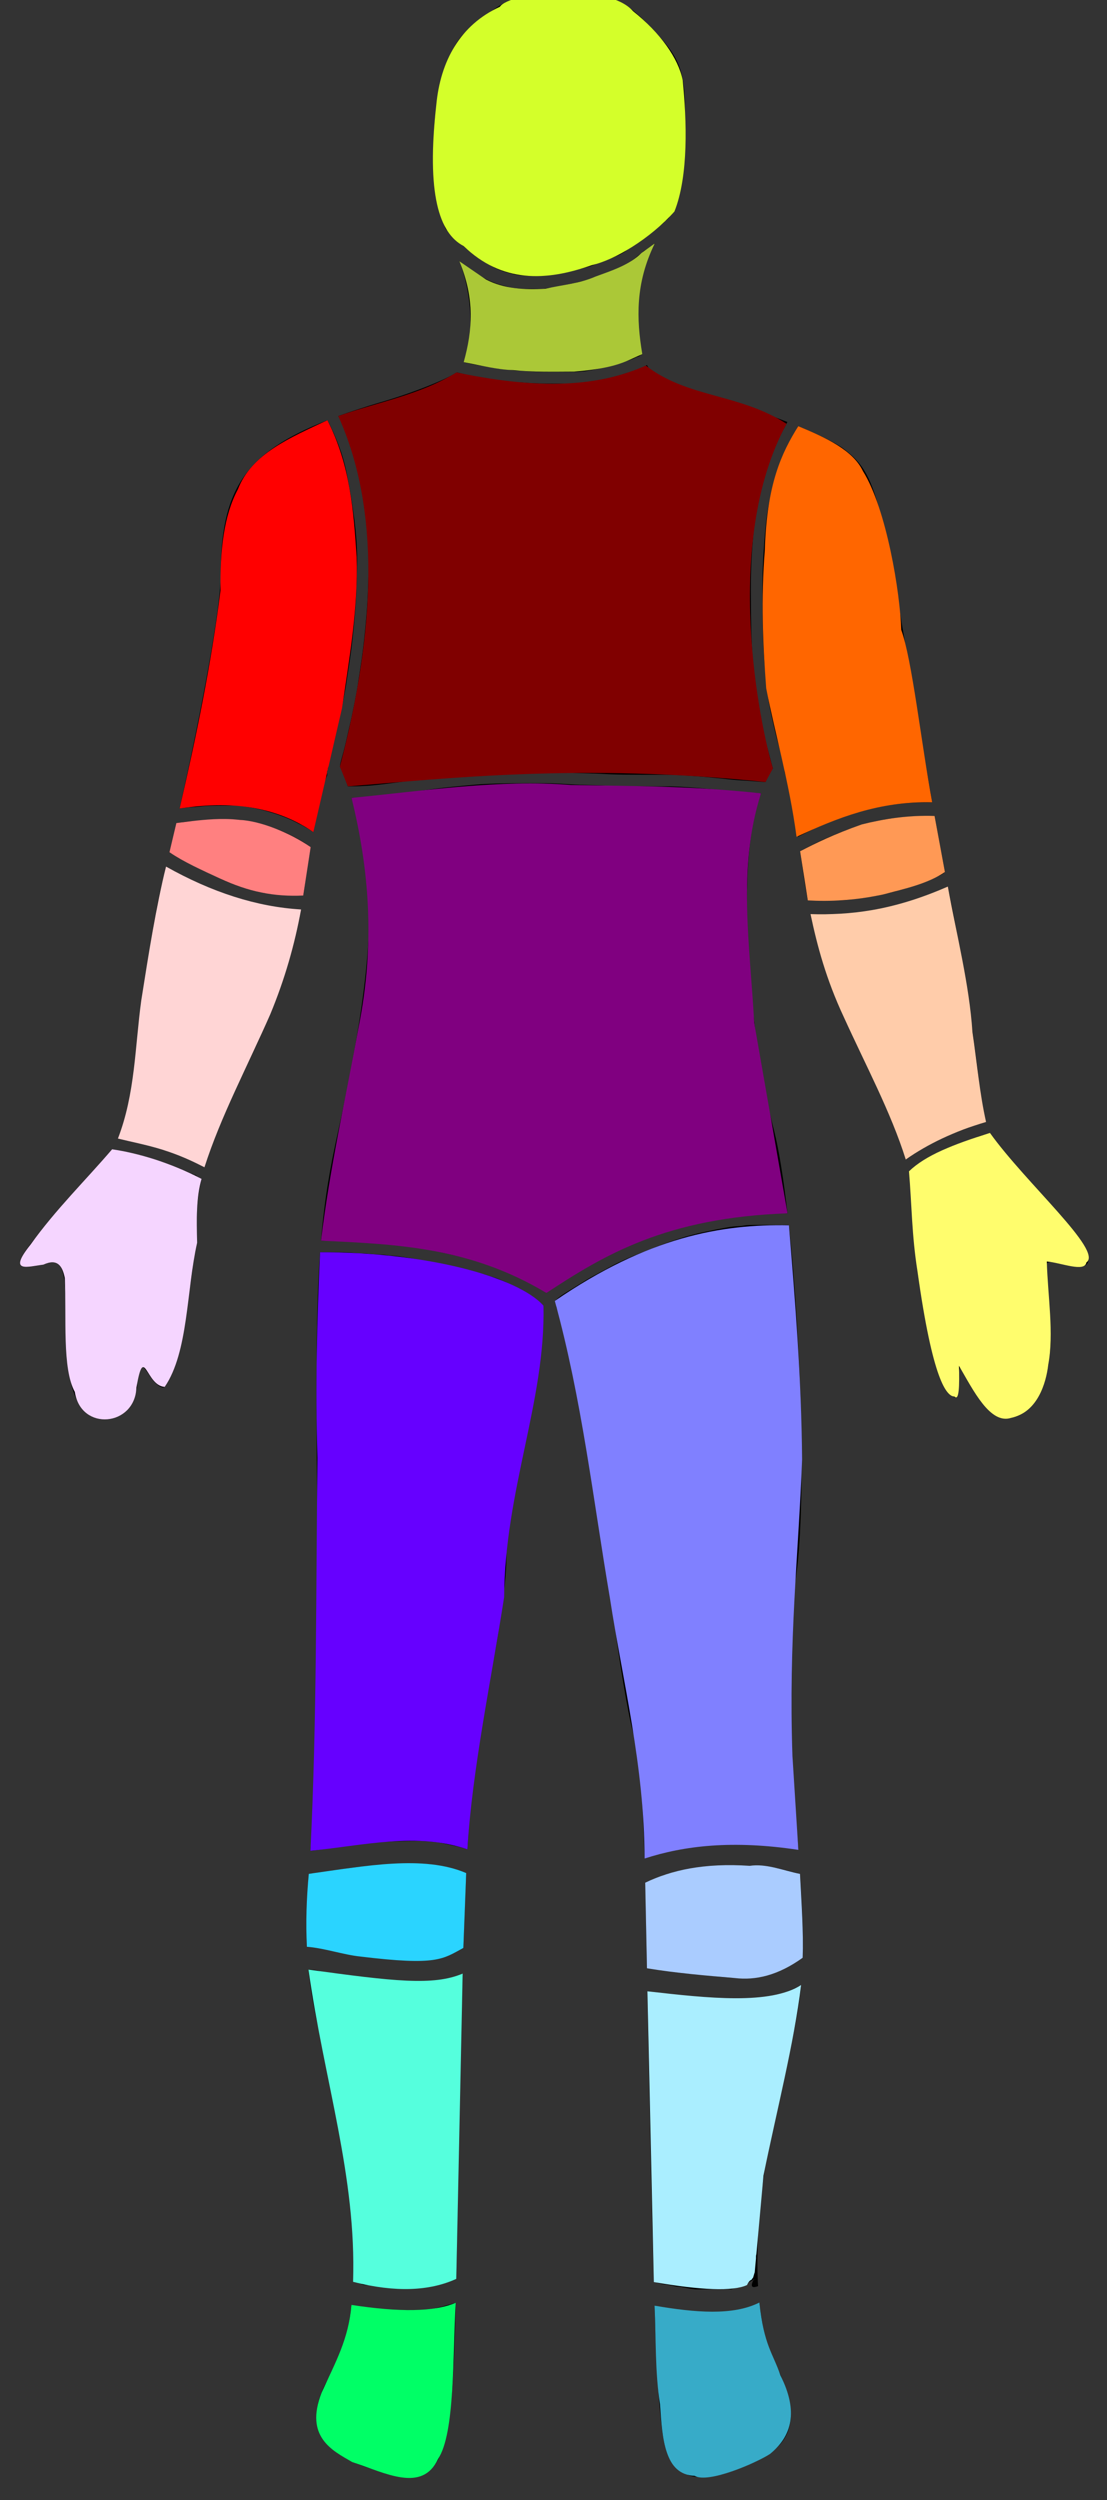 <?xml version="1.0" encoding="UTF-8" standalone="no"?>
<svg
   xmlns:dc="http://purl.org/dc/elements/1.1/"
   xmlns:cc="http://creativecommons.org/ns#"
   xmlns:rdf="http://www.w3.org/1999/02/22-rdf-syntax-ns#"
   xmlns:svg="http://www.w3.org/2000/svg"
   xmlns="http://www.w3.org/2000/svg"
   xmlns:sodipodi="http://sodipodi.sourceforge.net/DTD/sodipodi-0.dtd"
   xmlns:inkscape="http://www.inkscape.org/namespaces/inkscape"
   version="1.0"
   width="93pt"
   height="210pt"
   viewBox="0 0 93 210"
   preserveAspectRatio="xMidYMid meet"
   id="svg6"
   sodipodi:docname="manndef.svg"
   inkscape:version="0.92.2 5c3e80d, 2017-08-06">
  <rect x="0" y="0" width="93" height="210" fill="#333333" stroke="none"/>
  <defs
     id="defs10" />
  <sodipodi:namedview
     pagecolor="#ffffff"
     bordercolor="#666666"
     borderopacity="1"
     objecttolerance="10"
     gridtolerance="10"
     guidetolerance="10"
     inkscape:pageopacity="0"
     inkscape:pageshadow="2"
     inkscape:window-width="1440"
     inkscape:window-height="803"
     id="namedview8"
     showgrid="false"
     inkscape:zoom="2.1071429"
     inkscape:cx="62"
     inkscape:cy="140"
     inkscape:window-x="89"
     inkscape:window-y="0"
     inkscape:window-maximized="0"
     inkscape:current-layer="g4" />
  <g
     transform="matrix(0.1,0,0,-0.1,4.878,208.852)"
     id="g4"
     style="fill:#000000;stroke:none">
    <path
       style="stroke-width:1"
       d="m 45.429,1123.155 c -7.302,-11.862 -17.745,-23.417 -33.823,-40.591 -50,-53 -54.99,-64.001 -24.99,-56.001 18,5 19.995,0 19.995,-52.998 0,-61 14.004,-85.004 44.004,-74.004 9,3 15.996,15.993 15.996,27.993 0,17 2.005,18.006 10.005,6.006 5,-8 10.993,-12.005 12.993,-10.005 10,12 26.997,102.998 26.997,142.998 0,9.848 1.373,20.326 3.955,31.729 -0.647,0.307 -2.843,1.408 -1.875,1.069 -0.486,0.266 -0.98,0.523 -1.465,0.791 0,0 0,0.015 0,0.015 0,0 -0.015,0 -0.015,0 -0.663,0.284 -3.479,3.318 -1.816,1.055 1.601,-0.979 -0.907,0.4 -1.201,0.615 -0.317,0.162 -0.923,0.446 -0.996,0.542 -0.348,0.094 -0.972,0.243 -1.333,0.41 -1.214,0.563 -1.086,0.526 -1.187,0.586 -2.045,0.667 -0.828,0.481 -2.432,1.084 -1.4,0.634 -1.674,0.735 -2.9,1.187 -1.067,0.461 -2.164,0.898 -3.208,1.406 -0.109,0.053 0.235,-0.068 0.352,-0.103 -1.13,0.389 -2.233,0.851 -3.311,1.362 -1.152,0.461 -2.353,0.9 -3.691,1.391 -1.203,0.589 -2.477,1 -3.735,1.45 -1.476,0.568 -2.973,1.075 -4.468,1.582 -1.793,0.505 -3.578,1.079 -5.347,1.655 -1.713,0.464 -3.385,1.04 -5.068,1.597 -1.686,0.502 -3.364,1.01 -5.054,1.494 -1.816,0.445 -3.635,0.911 -5.464,1.304 -1.516,0.463 -3.091,0.683 -4.629,1.055 -1.464,0.289 -2.938,0.532 -4.395,0.864 -1.314,0.349 -2.703,0.443 -4.014,0.835 -1.277,0.32 -2.569,0.562 -3.838,0.879 -1.344,0.286 -2.693,0.505 -4.043,0.747 z"
       id="path942"
       inkscape:connector-curvature="0" />
    <path
       style="stroke-width:1"
       d="m 782.875,1136.909 c -1.637,-0.457 -3.227,-1.116 -4.878,-1.538 -1.752,-0.514 -3.513,-0.99 -5.244,-1.567 -2.068,-0.886 -4.187,-1.608 -6.284,-2.417 -2.069,-0.727 -4.112,-1.508 -6.182,-2.227 -2.323,-0.903 -4.7,-1.686 -7.017,-2.607 -2.103,-0.737 -4.153,-1.571 -6.226,-2.388 -1.75,-0.501 -3.225,-1.858 -4.878,-2.593 -1.895,-1.035 -3.795,-2.042 -5.625,-3.193 -1.861,-0.958 -3.604,-2.141 -5.464,-3.105 -1.615,-1.004 -3.246,-1.947 -4.79,-3.062 -1.573,-1.119 -3.25,-2.055 -4.819,-3.179 -1.544,-0.76 -2.691,-2.249 -4.336,-2.856 -0.771,-0.494 -1.514,-1.027 -2.27,-1.538 2.742,-11.153 4.079,-20.846 3.75,-29.077 -1,-20 3.005,-62.007 10.005,-92.007 12,-58 27.993,-87.99 27.993,-54.99 0,17 1.993,15.99 12.993,-5.01 30,-59 75.007,-8.991 62.007,69.009 -6,37 -4.996,38.999 14.004,33.999 33,-9 25.002,12.996 -22.998,60.996 -21.685,21.143 -33.05,33.783 -39.741,49.351 z"
       id="path940"
       inkscape:connector-curvature="0" />
    <path
       style="fill:#000000;fill-opacity:1;stroke-width:1"
       d="m 589.193,154.468 c -1.214,-0.772 -2.417,-1.536 -3.765,-2.109 -2.588,-1.19 -5.225,-2.189 -7.954,-3.047 -0.89,-0.159 -4.279,-1.617 -4.658,-1.523 -2.805,-0.975 -5.636,-1.622 -8.628,-1.406 -1.595,-7e-5 -3.195,1.5e-4 -4.79,0 -1.8,-2.2e-4 -3.59,4.5e-4 -5.391,0 -1.916,-9.7e-4 -3.841,0.005 -5.757,0 -2.214,-0.007 -4.422,-0.022 -6.636,-0.045 -2.109,-0.022 -4.219,-0.068 -6.328,-0.045 -2.614,0.092 -4.685,0.523 -7.134,0.835 -1.784,0.284 -4.619,0.724 -5.815,1.201 -2.98,0.191 -5.96,0.477 -8.877,1.143 -2.594,0.667 -5.182,1.139 -7.954,1.333 -1.487,0.269 -2.949,0.658 -4.409,1.025 3.504,-105.979 7.532,-124.692 16.509,-134.268 13,-12 21.005,-13.007 55.005,-2.007 45,15 54,39.997 30,86.997 -6.729,12.846 -11.18,30.596 -13.418,51.914 z"
       id="path938"
       inkscape:connector-curvature="0" />
    <path
       id="path936"
       style="fill:#000000;fill-opacity:1;stroke-width:1"
       d="m 624.218,421.157 c -1.535,-0.869 -3.077,-1.728 -4.702,-2.417 -4.223,-2.09 -8.632,-3.795 -13.008,-5.537 -4.635,-1.338 -9.088,-3.289 -13.857,-4.145 -5.48,-1.085 -10.987,-1.286 -16.567,-1.055 -4.764,0.052 -9.539,0.108 -14.297,0.366 -4.67,0.273 -9.33,0.713 -13.96,1.392 -4.619,0.652 -9.264,0.933 -13.901,1.435 -4.823,0.529 -9.67,0.551 -14.473,1.289 -4.047,0.852 -8.194,1.15 -12.275,1.787 -3.972,0.824 -8.03,1.139 -12.056,1.611 2.067,-110.938 3.7,-187.461 5.391,-244.277 2.785,-0.475 5.471,-1.45 8.262,-1.89 3.186,-0.164 6.223,-0.921 9.316,-1.626 1.8,-0.353 3.636,-0.502 5.464,-0.615 2.559,-0.36 5.05,-1.005 7.603,-1.406 1.596,-0.139 3.125,-0.571 4.717,-0.601 1.851,0 3.7,0.037 5.552,0.06 2.26,0.022 4.522,0.022 6.782,0.03 1.93,0.007 3.856,0.015 5.786,0.015 1.804,9e-4 3.601,0 5.405,0 1.595,1.5e-4 3.195,0 4.79,0 1.572,-0.141 3.3,0.172 1.641,0.075 3.243,0.846 3.727,1.339 6.885,2.256 1.545,0.584 3.089,1.098 4.6,1.831 0.22,-0.083 2.152,1.058 2.607,1.318 1.039,0.786 2.177,1.394 3.384,1.875 0.338,0.301 0.669,0.609 0.996,0.923 0.46,0.442 -0.119,-0.052 -0.923,-0.718 0.431,0.534 0.917,0.952 1.406,1.362 -0.251,-0.317 -0.404,-0.617 -0.703,-1.26 0.326,0.113 0.636,0.27 0.967,0.366 0.343,0.1 1.367,0.392 1.04,0.249 -0.657,-0.287 -1.354,-0.481 -2.036,-0.703 -2.93,-6.343 -0.187,-6.417 4.028,-4.936 -2.69,46.927 4.142,108.034 20.537,172.353 8.341,33.78 13.315,56.422 15.601,80.596 z"
       inkscape:connector-curvature="0" />
    <path
       id="path934"
       style="stroke-width:1"
       d="m 581.093,521.265 c -4.56,0 -9.122,-0.015 -13.682,-0.03 -4.794,-0.015 -9.592,-0.03 -14.385,-0.117 -3.884,-0.096 -7.778,-0.205 -11.646,-0.601 -3.987,-0.447 -7.907,-1.186 -11.836,-1.992 -3.299,-0.494 -6.528,-1.279 -9.771,-2.051 -2.624,-0.707 -5.261,-1.369 -7.896,-2.021 -2.486,-0.863 -5.016,-1.507 -7.31,-2.842 -1.828,-0.617 -3.594,-1.373 -5.303,-2.227 -1.965,-0.872 -3.992,-1.558 -6.006,-2.285 0.096,-4.627 0.283,-8.818 0.352,-13.535 0.453,-24.906 0.716,-36.07 1.128,-58.359 0.726,-0.089 1.457,-0.127 2.183,-0.234 4.67,-0.475 9.331,-1 13.945,-1.875 4.12,-0.488 8.243,-1.018 12.319,-1.802 4.272,-0.424 8.547,-0.561 12.817,-1.025 4.839,-0.498 9.684,-0.831 14.502,-1.509 4.106,-0.598 8.236,-1.013 12.378,-1.245 4.465,-0.238 8.948,-0.27 13.418,-0.323 4.041,0.151 8.261,-0.542 12.202,0.601 4.322,0.838 8.398,2.56 12.612,3.809 3.186,1.54 6.601,2.572 9.727,4.233 3.662,1.57 6.997,3.798 10.488,5.713 1.308,1.011 2.752,1.779 4.219,2.505 0.5,19.074 -0.293,40.846 -2.241,70.444 -3.376,0.867 -6.74,1.795 -10.122,2.637 -3.671,0.973 -7.368,1.863 -11.104,2.549 -3.174,0.599 -6.32,1.341 -9.551,1.582 -3.816,-3.7e-4 -7.625,0.002 -11.44,0 z"
       inkscape:connector-curvature="0" />
    <path
       style="stroke-width:1"
       d="m 590.409,1059.624 c -2.131,0 -4.256,0 -6.387,-0.015 -1.971,-0.023 -3.939,-0.053 -5.903,-0.234 -2.198,-0.268 -4.376,-0.813 -6.606,-0.806 -2.204,-0.116 -4.407,-0.274 -6.592,-0.601 -2.707,-0.44 -5.423,-0.867 -8.101,-1.465 -3.171,-0.568 -6.327,-1.139 -9.463,-1.875 -3.648,-0.754 -7.302,-1.483 -10.913,-2.402 -4.067,-1.083 -8.173,-2.032 -12.158,-3.398 -4.008,-1.268 -8.032,-2.502 -11.982,-3.94 -3.786,-1.365 -7.576,-2.732 -11.294,-4.277 -3.841,-1.537 -7.687,-3.042 -11.543,-4.541 -3.918,-1.54 -7.808,-3.133 -11.66,-4.834 -3.734,-1.649 -7.44,-3.354 -11.06,-5.244 -3.258,-1.749 -6.47,-3.602 -9.771,-5.274 -3.18,-1.744 -6.361,-3.474 -9.551,-5.2 -2.971,-1.683 -5.867,-3.491 -8.76,-5.303 -2.933,-1.845 -5.867,-3.696 -8.848,-5.464 -2.794,-1.665 -5.547,-3.405 -8.188,-5.303 -1.5,-1.154 -2.922,-2.402 -4.307,-3.691 1.259,-1.909 1.638,-3.715 1.23,-5.112 12.498,-32.805 32.558,-136.36 49.058,-267.085 6,-46 13.992,-88.995 16.992,-94.995 3.316,-4.145 6.536,-47.384 8.145,-101.162 1.848,0.839 3.691,1.694 5.61,2.358 -0.124,-0.015 -0.491,-0.104 -0.381,-0.045 2.368,1.3 5.062,1.972 7.603,2.856 3.042,0.892 6.138,1.589 9.199,2.417 3.934,0.957 7.861,1.869 11.865,2.49 4.162,0.899 8.353,1.609 12.583,2.095 4.428,0.468 8.881,0.608 13.33,0.718 4.928,0.095 9.851,0.117 14.78,0.132 4.579,0.015 9.162,0.015 13.74,0.015 3.819,0.002 7.636,0 11.455,0 4.432,-0.118 8.744,-1.096 13.081,-1.904 4.196,-0.783 8.355,-1.763 12.48,-2.856 1.278,-0.314 2.551,-0.654 3.823,-0.996 -0.714,9.795 -1.419,19.414 -2.314,30.879 -6,89 -7,158.996 0,195.996 9.037,56.48 5.031,198.558 -5.61,297.759 -0.261,0.095 -0.517,0.205 -0.776,0.307 h -1.45 -2.871 -3.911 -4.365 c -1.537,0 -3.078,10e-5 -4.614,0 -1.865,-3e-4 -3.731,-6e-4 -5.596,0 z"
       id="path932"
       inkscape:connector-curvature="0" />
    <path
       style="stroke-width:1"
       d="m 334.061,154.248 c -2.158,-0.43 -4.183,-1.418 -6.357,-1.787 -2.225,-0.437 -4.325,-1.481 -6.606,-1.714 -2.325,-0.502 -4.571,-1.413 -6.958,-1.641 -2.91,-0.543 -5.818,-1.2 -8.804,-0.981 -2.752,0 -5.495,-1.5e-4 -8.247,0 -1.499,1.5e-4 -2.998,-9e-4 -4.497,0 -1.536,0 -3.078,0.007 -4.614,0.015 -2.276,0.007 -4.55,0.022 -6.826,0.06 -2.438,0.045 -4.879,0.112 -7.31,0.323 -2.674,0.239 -5.339,0.579 -7.954,1.201 -0.368,0.091 -3.134,0.259 -4.775,0.175 -2.661,0.037 -5.338,0.068 -7.969,0.513 -2.79,0.665 -4.125,1.301 -6.68,2.036 -2.535,-24.631 -7.755,-44.228 -15.85,-55.884 -25,-39 -15,-66.006 30,-81.006 61.78,-19.96 70.184,-7.531 73.447,138.691 z"
       id="path930"
       onClick="newTick()"
       inkscape:connector-curvature="0" />
    <path
       style="fill:#000403;fill-opacity:1;stroke-width:1"
       d="m 210.37,434.092 c 2.465,-24.349 7.853,-49.389 17.241,-85.532 15.482,-62.525 22.385,-127.057 20.215,-176.733 1.298,-0.289 2.599,-0.567 3.882,-0.923 0.237,0.194 6.787,-2.451 5.098,-1.67 1.519,-0.124 3.033,-0.139 4.556,-0.161 2.866,0.068 5.693,-0.015 8.511,-0.586 1.841,-0.447 3.723,-0.701 5.61,-0.85 2.011,-0.172 4.032,-0.227 6.05,-0.264 2.175,-0.037 4.344,-0.052 6.519,-0.06 1.518,-0.005 3.038,0.001 4.556,0 1.494,-9.8e-4 2.988,0 4.482,0 2.752,-8e-5 5.51,7e-5 8.262,0 1.853,-0.209 3.424,0.286 5.229,0.63 2.295,0.27 3.531,0.817 5.962,1.435 2.28,0.329 4.31,1.113 6.548,1.699 2.343,0.584 4.694,1.408 7.134,1.978 1.453,0.364 2.887,0.817 4.321,1.26 0.015,0.833 0.043,1.4 0.059,2.241 1.886,111.561 3.505,191.625 5.303,254.209 -2.511,-1.172 -5.089,-2.192 -7.676,-3.164 -3.406,-1.53 -6.907,-3.01 -10.635,-3.501 -3.672,-0.544 -7.354,-0.536 -11.06,-0.469 -4.403,0.007 -8.81,0.015 -13.213,0.045 -4.827,0.037 -9.648,0.076 -14.473,0.234 -4.266,0.174 -8.539,0.385 -12.773,0.952 -3.619,0.457 -7.213,0.77 -10.869,0.718 -4.77,0.231 -9.497,0.74 -14.18,1.685 -4.378,0.765 -8.763,1.488 -13.081,2.549 -3.776,0.92 -7.454,2.141 -11.279,2.871 -3.154,0.922 -6.489,1.429 -9.771,1.406 z"
       id="path928"
       inkscape:connector-curvature="0" />
    <path
       style="fill:#000000;fill-opacity:1;stroke-width:1"
       d="m 302.933,522.949 c -6.076,-0.037 -12.149,-0.082 -18.223,-0.249 -6.458,-0.194 -12.916,-0.487 -19.351,-1.099 -6.162,-0.632 -12.334,-1.185 -18.486,-1.89 -6.321,-1.005 -12.606,-2.188 -18.955,-3.032 -5.735,-0.974 -11.475,-1.806 -17.285,-2.153 -1.678,-24.2 -2.329,-43.257 -1.597,-61.26 h 1.86 c 4.971,0.075 9.936,-0.818 14.736,-2.051 3.682,-0.681 7.223,-1.888 10.854,-2.769 3.912,-0.963 7.885,-1.607 11.851,-2.3 3.895,-0.836 7.804,-1.221 11.777,-1.406 4.145,0.03 8.255,-0.319 12.363,-0.835 3.696,-0.497 7.424,-0.686 11.147,-0.835 4.614,-0.145 9.227,-0.19 13.843,-0.22 4.365,-0.03 8.731,-0.037 13.096,-0.045 2.683,0.095 5.39,-0.238 8.042,0.249 1.986,0.269 3.807,1.103 5.625,1.978 0.466,0.201 0.916,0.424 1.392,0.601 1.448,0.539 2.71,1.085 4.146,1.611 1.739,0.639 2.577,0.722 1.421,0.572 2.172,0.779 3.892,1.838 5.933,2.769 1.484,0.68 0.894,0.208 1.494,0.718 0.653,0.283 1.248,0.661 1.875,0.981 0.745,23.553 1.53,44.643 2.388,62.9 -0.228,0.09 -0.441,0.211 -0.674,0.293 -3.896,1.374 -7.805,2.647 -11.851,3.53 -4.537,0.972 -9.048,2.019 -13.594,2.944 -4.559,0.706 -9.22,0.981 -13.828,0.996 z"
       id="path926"
       inkscape:connector-curvature="0" />
    <path
       style="stroke-width:1"
       d="m 220.14,1036.67 c -3.157,-44.836 -3.602,-103.286 -2.534,-202.105 0.97,-115.484 -0.901,-247.235 -5.581,-300.659 4.247,0.377 8.462,0.962 12.671,1.685 6.401,0.873 12.746,2 19.116,3.047 6.517,0.799 13.053,1.38 19.585,2.051 6.893,0.662 13.809,0.962 20.728,1.172 6.224,0.172 12.451,0.233 18.677,0.278 5.583,0.037 11.186,-0.429 16.714,-1.201 4.973,-0.955 9.903,-2.108 14.854,-3.164 3.227,-0.721 6.384,-1.662 9.521,-2.666 3.453,62.157 8.095,94.627 15.718,128.452 9,41 17.007,93.005 17.007,115.005 0,23 7,66.998 15,97.998 8,32 15,73.992 15,91.992 0,10.514 0.47,17.813 1.187,23.247 -0.922,0.858 -1.824,1.744 -2.856,2.461 -1.638,1.456 -3.472,2.667 -5.156,4.058 -1.439,1.087 -2.947,2.088 -4.395,3.164 -1.58,1.03 -3.166,2.054 -4.79,3.018 -1.903,1.204 -3.957,2.164 -6.021,3.062 -2.702,1.25 -5.395,2.471 -8.042,3.838 -2.757,1.207 -5.499,2.436 -8.32,3.486 -3.144,0.901 -6.223,1.973 -9.331,2.988 -3.207,0.884 -6.431,1.719 -9.653,2.549 -4.075,0.91 -8.11,1.938 -12.173,2.9 -4.309,0.822 -8.555,1.968 -12.847,2.871 -3.721,0.67 -7.351,1.692 -11.074,2.358 -3.391,0.733 -6.819,1.301 -10.239,1.875 -3.262,0.575 -6.509,1.234 -9.771,1.802 -3.003,0.346 -5.959,0.93 -8.965,1.26 -2.959,0.202 -5.9,0.406 -8.833,0.864 -2.307,0.317 -4.647,0.387 -6.973,0.455 -2.445,0.03 -4.861,0.397 -7.295,0.601 -2.356,0.266 -4.72,0.351 -7.09,0.381 -2.543,-0.023 -5.071,0.329 -7.603,0.527 -2.154,0.166 -4.315,0.233 -6.475,0.278 -2.193,0.045 -4.384,0.053 -6.577,0.06 -2.002,0.01 -4.004,0.015 -6.006,0.015 -1.455,9e-4 -2.91,0 -4.365,0 -0.939,10e-5 -1.874,0 -2.812,0 z"
       id="path924"
       inkscape:connector-curvature="0" />
    <path
       style="stroke-width:1"
       d="m 747.514,1343.833 c -0.651,-0.352 -1.299,-0.746 -2.109,-1.216 -1.384,-0.549 -2.738,-1.122 -4.116,-1.699 -1.746,-0.483 -3.313,-1.52 -5.039,-2.08 -1.736,-0.436 -3.245,-1.501 -4.98,-1.978 -1.977,-0.735 -3.977,-1.383 -5.903,-2.241 -1.981,-0.679 -3.94,-1.426 -5.962,-1.978 -2.412,-0.827 -4.838,-1.583 -7.28,-2.314 -2.344,-0.533 -4.606,-1.361 -6.929,-1.978 -2.113,-0.442 -4.174,-1.047 -6.299,-1.435 -2.397,-0.649 -4.836,-1.194 -7.266,-1.699 -2.668,-0.51 -5.317,-1.115 -8.027,-1.391 -2.834,-0.469 -5.664,-0.881 -8.496,-1.348 -2.437,-0.191 -4.873,-0.43 -7.28,-0.864 -2.562,-0.326 -5.139,-0.493 -7.705,-0.791 -2.611,-0.17 -5.221,-0.102 -7.837,-0.117 h -7.676 -9.272 -3.208 c 8.725,-41.42 22.481,-77.919 46.48,-125.142 16.171,-33.497 27.186,-59.813 33.545,-81.035 1.533,0.83 2.883,1.951 4.365,2.871 1.316,0.985 2.774,1.739 4.102,2.71 1.723,1.224 3.524,2.312 5.317,3.428 2.029,1.114 4.015,2.312 6.05,3.413 1.789,1.142 3.662,2.132 5.522,3.149 1.947,1.128 3.903,2.231 5.977,3.106 2.165,0.857 4.329,1.711 6.519,2.505 2.216,0.9 4.504,1.601 6.724,2.49 2.178,0.753 4.33,1.587 6.504,2.358 1.874,0.751 3.809,1.329 5.654,2.153 2.092,0.781 4.247,1.364 6.387,1.992 1.467,0.418 2.905,0.889 4.351,1.362 -3.381,11.237 -5.231,24.566 -7.017,43.491 -4,32 -12.991,93.004 -20.991,134.004 -1.25,5.692 -2.719,13.35 -4.102,20.273 z"
       id="path922"
       inkscape:connector-curvature="0" />
    <path
       style="stroke-width:1"
       d="m 736.351,1403.145 c -2.686,-0.013 -5.371,-0.018 -8.057,-0.059 -4.328,-0.072 -8.659,-0.17 -12.979,-0.454 -4.95,-0.353 -9.885,-0.867 -14.795,-1.597 -5.225,-0.628 -10.372,-1.652 -15.498,-2.842 -5.008,-1.181 -9.999,-2.453 -14.868,-4.131 -5.155,-1.813 -10.3,-3.645 -15.366,-5.698 -4.994,-2.084 -10.007,-4.109 -14.897,-6.431 -4.55,-2.198 -9.067,-4.48 -13.564,-6.782 -1.008,-0.495 -1.955,-1.1 -2.93,-1.655 0.744,-4.965 1.511,-9.804 2.212,-14.941 1.242,-9.16 2.69,-17.851 4.263,-26.367 h 5.464 9.272 7.676 c 2.321,0.09 4.658,-0.149 6.973,0.075 2.347,0.308 4.717,0.403 7.061,0.733 2.608,0.467 5.241,0.73 7.881,0.938 2.499,0.472 5.019,0.815 7.529,1.23 2.594,0.27 5.127,0.805 7.676,1.318 2,0.487 4.377,0.789 6.284,1.465 2.392,0.476 4.725,1.122 7.104,1.641 2.23,0.668 4.443,1.377 6.709,1.919 2.064,0.653 4.121,1.283 6.167,1.992 2.042,0.542 3.963,1.29 5.947,1.978 1.841,0.804 3.753,1.433 5.64,2.139 1.956,0.702 3.78,1.63 5.772,2.241 -0.052,0.01 -0.191,0.01 -0.146,0.029 1.379,0.686 1.112,0.403 2.534,0.952 0.11,0.042 -0.439,-0.117 -0.337,-0.058 0.771,0.445 1.659,0.713 2.49,1.011 1.154,0.48 2.365,1.004 3.574,1.494 -0.172,-0.066 -0.676,-0.316 -0.527,-0.205 0.646,0.483 1.49,0.733 2.212,1.055 0.222,0.099 -0.86,-0.433 -0.673,-0.278 0.227,0.189 0.477,0.342 0.718,0.513 0.333,0.181 0.663,0.376 0.996,0.557 0.06,0.068 -0.188,-0.162 0.088,0.117 0.147,0.107 0.3,0.202 0.44,0.322 0.154,0.154 0.315,0.3 0.469,0.454 0.052,0.087 0.131,0.139 0.191,0.22 -2.808,14.612 -5.726,30.439 -8.701,47.109 z"
       id="path920"
       inkscape:connector-curvature="0" />
    <path
       style="stroke-width:1"
       d="m 621.874,1730.552 -0.088,-0.19 c 0.178,0.525 -0.209,-0.264 -0.542,-0.938 -0.018,-0.04 -0.041,-0.077 -0.059,-0.117 -0.011,-0.024 -0.018,-0.05 -0.029,-0.073 -0.209,-0.452 -0.436,-0.896 -0.645,-1.348 -0.098,-0.137 -0.226,-0.408 -0.278,-0.41 0.219,0.378 0.355,0.547 -0.308,-0.571 -0.06,-0.101 0.078,0.211 0.117,0.322 -0.554,-1.318 -1.21,-2.583 -1.948,-3.809 -1.126,-2.099 -2.3,-4.176 -3.384,-6.299 -1.722,-2.954 -3.184,-6.065 -4.702,-9.126 -1.913,-4.139 -3.76,-8.307 -5.156,-12.656 -2.109,-6.293 -3.877,-12.701 -5.347,-19.175 -1.926,-8.659 -3.704,-17.361 -4.644,-26.191 -1.161,-10.89 -2.034,-21.815 -2.578,-32.754 -0.559,-11.112 -0.629,-22.215 -0.483,-33.34 0.05,-8.634 0.116,-17.282 0.352,-25.913 0.258,-8.539 0.636,-17.076 1.348,-25.591 0.634,-8.078 1.238,-16.155 2.227,-24.199 0.906,-6.812 2.014,-13.579 3.516,-20.288 1.398,-6.207 2.757,-12.435 4.321,-18.604 1.434,-5.207 2.748,-10.443 4.204,-15.645 0.914,-3.512 2.035,-7.001 2.505,-10.605 0.141,-1.081 0.136,-1.999 0.059,-2.827 3.168,-9.894 7.32,-30.319 11.235,-54.595 4.42,2.26 8.846,4.488 13.315,6.65 5.079,2.416 10.295,4.544 15.483,6.709 5.267,2.139 10.621,4.032 15.981,5.918 5.254,1.815 10.635,3.206 16.04,4.482 5.538,1.294 11.098,2.371 16.743,3.062 5.097,0.757 10.228,1.286 15.366,1.655 4.529,0.301 9.071,0.408 13.608,0.483 2.081,0.031 4.16,0.031 6.24,0.044 -4.863,27.537 -9.754,55.91 -13.74,78.94 -30,185 -33.992,198.009 -61.992,219.009 -7.498,4.999 -20.995,11.492 -36.738,17.988 z"
       id="path918"
       inkscape:connector-curvature="0" />
    <path
       style="stroke-width:1"
       d="m 90.707,1360.62 c -1.042,-4.317 -2.04,-8.82 -3.091,-13.066 -6,-23 -15.01,-80.994 -20.01,-128.994 -5.443,-45.721 -8.564,-68.002 -17.329,-86.426 0.405,-0.077 0.813,-0.134 1.216,-0.22 1.381,-0.392 2.782,-0.605 4.175,-0.952 1.206,-0.321 2.426,-0.525 3.647,-0.762 1.407,-0.315 2.818,-0.554 4.233,-0.82 1.831,-0.409 3.683,-0.77 5.493,-1.274 1.702,-0.339 3.368,-0.781 5.054,-1.187 1.848,-0.529 3.693,-1.081 5.537,-1.626 1.586,-0.449 3.103,-1.141 4.717,-1.494 1.832,-0.532 3.611,-1.235 5.464,-1.699 1.798,-0.575 3.591,-1.202 5.361,-1.86 1.482,-0.513 2.948,-1.085 4.38,-1.728 0.835,-0.175 2.427,-1.061 3.032,-1.113 1.025,-0.443 1.997,-0.9 3.047,-1.26 1.216,-0.57 2.062,-0.953 3.516,-1.553 1.029,-0.398 1.83,-0.769 2.798,-1.157 0.541,-0.101 3.917,-2.249 1.67,-0.82 0.989,-0.293 1.495,-0.696 2.461,-1.201 0.221,-0.116 -0.401,0.31 -0.63,0.41 1.261,-0.341 2.434,-0.929 3.574,-1.553 0.952,-0.566 1.756,-1.008 2.754,-1.743 -2.696,2.012 3.226,-1.959 0.747,-0.249 0.278,-0.175 0.251,-0.135 0.469,-0.263 6.276,22.495 17.382,49.091 34.614,83.555 24.818,50.523 39.391,91.62 46.567,133.037 -0.117,6e-4 -0.234,-8e-4 -0.352,0 -2.804,0.023 -5.62,0.067 -8.423,0.146 -4.144,0.127 -8.278,0.281 -12.407,0.674 -4.449,0.45 -8.898,1.018 -13.315,1.714 -4.298,0.934 -8.528,2.161 -12.803,3.193 -4.632,1.351 -9.26,2.681 -13.74,4.497 -4.099,1.532 -8.199,3.102 -12.07,5.156 -3.744,1.704 -7.398,3.578 -11.133,5.303 -3.849,1.583 -7.531,3.501 -11.191,5.479 -2.771,1.429 -5.662,2.644 -8.291,4.336 -2.634,1.366 -5.202,2.836 -7.778,4.307 -0.655,0.403 -1.307,0.812 -1.963,1.216 z"
       id="path914"
       inkscape:connector-curvature="0" />
    <path
       style="stroke-width:0.133"
       d="m 26.074,91.787 c -0.381,0 -0.762,0.001 -1.143,0.002 -0.39,0.002 -0.778,0.006 -1.168,0.016 -0.33,0.009 -0.66,0.02 -0.988,0.059 -0.343,0.037 -0.687,0.09 -1.033,0.086 -0.275,0.011 -0.55,0.028 -0.822,0.066 -0.339,0.05 -0.675,0.115 -1.018,0.141 -0.05,0.006 -0.099,0.016 -0.148,0.023 -0.253,1.105 -0.515,2.174 -0.773,3.266 0.229,0.152 0.461,0.298 0.695,0.441 0.309,0.174 0.614,0.355 0.932,0.514 0.353,0.224 0.737,0.388 1.107,0.578 0.45,0.238 0.897,0.484 1.369,0.674 0.52,0.233 1.023,0.495 1.541,0.73 0.483,0.258 0.995,0.457 1.508,0.648 0.561,0.228 1.144,0.394 1.725,0.562 0.534,0.123 1.057,0.286 1.594,0.396 0.534,0.078 1.07,0.149 1.607,0.203 0.514,0.048 1.031,0.068 1.547,0.084 0.362,0.011 0.724,0.015 1.086,0.018 h 0.273 c 0.026,-0.19 0.062,-0.378 0.086,-0.568 0.215,-1.635 0.476,-3.272 0.748,-4.855 -0.074,-0.051 -0.182,-0.119 -0.189,-0.137 -0.168,-0.125 -0.351,-0.234 -0.523,-0.352 C 33.905,94.276 33.731,94.16 33.545,94.062 33.364,93.966 33.218,93.866 33.031,93.777 32.777,93.662 32.534,93.527 32.285,93.4 31.988,93.265 31.694,93.125 31.391,93.004 31.06,92.878 30.728,92.753 30.393,92.639 c -0.366,-0.112 -0.731,-0.228 -1.1,-0.332 -0.356,-0.098 -0.719,-0.169 -1.078,-0.254 -0.376,-0.067 -0.751,-0.142 -1.129,-0.197 -0.334,-0.058 -0.673,-0.077 -1.012,-0.068 z"
       transform="matrix(7.5,0,0,-7.5,-48.779,2088.516)"
       id="path912"
       inkscape:connector-curvature="0" />
    <path
       style="stroke-width:0.133"
       d="M 36.67,47.066 C 27.307,50.722 24.719,54.968 24.719,64.527 c 0,3.527 -2.065,14.766 -4.598,26.023 0.189,-0.027 0.379,-0.05 0.568,-0.078 0.327,-0.047 0.658,-0.07 0.988,-0.084 0.312,0.005 0.621,-0.044 0.93,-0.078 0.369,-0.043 0.739,-0.056 1.109,-0.066 0.402,-0.01 0.805,-0.011 1.207,-0.014 0.383,-0.002 0.766,-0.004 1.148,-0.004 0.423,-0.013 0.844,0.023 1.262,0.088 0.386,0.057 0.768,0.134 1.152,0.201 0.407,0.091 0.816,0.176 1.219,0.285 0.384,0.108 0.763,0.231 1.145,0.348 0.368,0.124 0.733,0.26 1.096,0.398 0.335,0.132 0.659,0.285 0.986,0.434 0.251,0.12 0.486,0.262 0.74,0.375 0.211,0.093 0.402,0.223 0.605,0.33 0.205,0.105 0.394,0.236 0.594,0.35 0.077,0.049 0.152,0.102 0.229,0.152 0.484,-2.6 0.978,-4.814 1.352,-5.859 0.032,-0.082 0.057,-0.136 0.088,-0.211 -0.015,0.013 -0.029,0.023 -0.049,0.055 -0.005,0.007 -0.01,0.014 -0.014,0.021 -0.056,0.122 0.015,-0.038 0.033,-0.07 0.005,-0.006 0.009,-0.008 0.016,-0.018 0.002,-0.003 7.53e-4,-0.004 0.002,-0.006 0.009,-0.013 0.021,-0.023 0.031,-0.035 6e-4,-0.002 0.002,-0.004 0.002,-0.006 0.019,-0.056 0.046,-0.107 0.064,-0.162 0.055,-0.15 -0.009,0.061 0.021,-0.062 0.003,-0.011 0.007,-0.021 0.01,-0.031 5e-4,-0.002 0.002,-0.002 0.002,-0.004 4e-4,0.039 -0.002,-0.065 -0.004,-0.072 -0.002,-0.036 -0.004,-0.074 -0.01,-0.109 -0.012,-0.048 0.038,0.094 0.027,0.039 -0.029,-0.146 -0.063,-0.128 -0.051,-0.205 0.009,-0.054 0.027,-0.104 0.055,-0.15 0.004,-0.008 0.006,-0.015 0.01,-0.023 0.004,-0.011 0.004,-0.013 0.008,-0.02 0.005,-0.021 0.008,-0.041 0.016,-0.061 -0.007,0.105 0.003,-0.09 0.01,-0.098 0.008,-0.047 0.017,-0.095 0.029,-0.141 0.006,-0.023 0.02,-0.029 0.027,-0.049 0.021,-0.344 0.084,-0.683 0.166,-1.018 0.197,-0.715 0.394,-1.428 0.561,-2.15 0.196,-0.882 0.399,-1.763 0.605,-2.643 0.231,-1.077 0.447,-2.157 0.637,-3.242 0.201,-1.406 0.447,-2.803 0.619,-4.213 0.197,-1.606 0.352,-3.22 0.469,-4.834 0.111,-1.668 0.148,-3.339 0.178,-5.01 0.004,-1.504 -0.114,-3.006 -0.295,-4.498 -0.171,-1.179 -0.333,-2.36 -0.549,-3.531 -0.158,-0.871 -0.305,-1.743 -0.512,-2.604 -0.171,-0.656 -0.348,-1.315 -0.59,-1.949 -0.203,-0.584 -0.448,-1.15 -0.688,-1.719 -0.201,-0.405 -0.369,-0.827 -0.588,-1.223 -0.035,-0.072 -0.081,-0.138 -0.119,-0.211 z"
       transform="matrix(7.5,0,0,-7.5,-48.779,2088.516)"
       id="path910"
       inkscape:connector-curvature="0" />
    <path
       style="stroke-width:1"
       d="m 410.145,1430.64 c -7.068,0 -14.129,0 -21.196,-0.029 -6.372,-0.028 -12.746,-0.063 -19.116,-0.205 -6.249,-0.154 -12.49,-0.389 -18.721,-0.908 -6.993,-0.612 -13.993,-1.274 -20.977,-1.992 -7.741,-0.784 -15.453,-1.725 -23.145,-2.9 -7.642,-0.943 -15.241,-2.269 -22.881,-3.237 -7.243,-0.919 -14.47,-1.917 -21.753,-2.476 -5.264,-0.355 -10.541,-0.629 -15.82,-0.586 1.348,-4.237 2.444,-7.426 4.072,-12.744 18,-63 14,-133.001 -15,-266.001 -7.244,-31.959 -11.836,-58.962 -14.692,-93.179 0.678,10e-5 1.356,2e-4 2.036,0 1.457,-3e-4 2.923,-8e-4 4.38,0 2.013,0 4.022,-0.01 6.035,-0.015 2.251,-0.015 4.502,-0.015 6.753,-0.06 2.342,-0.053 4.68,-0.127 7.017,-0.307 2.315,-0.183 4.634,-0.491 6.958,-0.484 2.606,-0.03 5.202,-0.148 7.793,-0.424 2.252,-0.191 4.492,-0.526 6.753,-0.572 2.744,-0.078 5.497,-0.178 8.218,-0.572 2.779,-0.452 5.576,-0.574 8.379,-0.806 3.212,-0.358 6.387,-0.964 9.595,-1.348 3.237,-0.576 6.46,-1.206 9.697,-1.787 3.454,-0.586 6.902,-1.149 10.327,-1.89 3.816,-0.692 7.554,-1.714 11.367,-2.417 4.37,-0.924 8.694,-2.085 13.081,-2.93 4.122,-0.98 8.229,-2.016 12.363,-2.944 3.424,-0.882 6.836,-1.768 10.239,-2.725 3.229,-1.061 6.453,-2.14 9.712,-3.106 3.19,-1.189 6.284,-2.577 9.39,-3.97 2.455,-1.279 4.975,-2.397 7.485,-3.56 2.426,-1.068 4.842,-2.208 7.09,-3.618 1.925,-1.148 3.809,-2.355 5.669,-3.603 1.62,-1.252 3.367,-2.329 4.951,-3.633 0.407,-0.566 -0.003,-0.045 1.245,-0.923 0.976,-0.688 1.881,-1.476 2.798,-2.241 1.735,1.649 3.544,3.219 5.435,4.688 2.945,2.146 6.028,4.095 9.155,5.962 2.915,1.728 5.789,3.528 8.657,5.332 3.018,1.893 6.027,3.779 9.126,5.537 3.228,1.751 6.463,3.508 9.683,5.273 3.322,1.687 6.552,3.535 9.829,5.303 3.84,2.01 7.784,3.83 11.748,5.581 3.975,1.753 7.983,3.391 12.026,4.981 3.837,1.491 7.663,2.996 11.484,4.526 3.823,1.587 7.724,2.991 11.616,4.394 4.07,1.484 8.205,2.75 12.334,4.058 4.127,1.415 8.386,2.409 12.598,3.53 3.788,0.969 7.613,1.729 11.44,2.52 3.22,0.743 6.474,1.347 9.727,1.933 2.728,0.607 5.49,1.028 8.247,1.48 2.532,0.387 5.091,0.596 7.646,0.733 1.967,0.023 3.891,0.446 5.83,0.718 2.345,0.255 4.705,0.292 7.061,0.323 2.172,0.023 4.346,0.03 6.519,0.03 h 5.596 c 1.537,2e-4 3.077,0 4.614,0 h 4.365 3.911 2.871 1.055 c -3.251,28.136 -7.014,52.447 -11.206,69.214 -23,88 -30,216.996 -15,270.996 1.274,4.55 2.614,8.683 3.984,12.568 -1.587,0.09 -3.175,0.167 -4.761,0.293 -4.264,0.331 -8.527,0.714 -12.803,0.864 -5.183,0.352 -10.345,0.845 -15.498,1.509 -4.968,0.499 -9.952,0.875 -14.912,1.45 -4.761,0.386 -9.515,0.807 -14.282,1.113 -4.419,0.315 -8.861,0.449 -13.286,0.645 -4.64,3e-4 -9.276,5e-4 -13.916,0 -4.195,0 -8.388,0 -12.583,0.015 -4.093,0.011 -8.183,0.026 -12.275,0.073 -4.413,0.061 -8.833,0.147 -13.242,0.337 -5.128,0.234 -10.248,0.586 -15.381,0.659 -5.917,0.132 -11.832,0.314 -17.739,0.689 -6.583,0.406 -13.177,0.813 -19.775,0.864 z"
       id="path908"
       inkscape:connector-curvature="0" />
    <path
       style="stroke-width:1"
       d="m 494.696,1781.895 c -0.406,-0.213 -0.799,-0.416 -0.894,-0.454 -0.269,-0.22 -0.461,-0.468 -1.406,-0.893 0.276,0.185 1.059,0.806 0.776,0.63 -2.651,-1.651 -0.705,-0.923 -3.281,-1.655 -0.161,-0.013 0.081,0.096 0.513,0.366 0.043,0.038 0.166,0.133 0.117,0.102 -0.43,-0.273 -0.814,-0.616 -1.274,-0.835 -0.321,-0.152 -0.667,-0.227 -1.011,-0.322 0.211,0.142 0.845,0.562 0.63,0.425 -0.26,-0.166 -0.519,-0.31 -0.776,-0.469 l -0.015,-0.015 c -0.759,-0.468 -1.536,-0.896 -2.461,-1.055 0.498,0.246 -2.916,-1.188 -2.769,-1.04 -1.184,-0.202 -2.188,-0.962 -3.413,-1.025 -1.221,-0.243 -2.34,-0.89 -3.589,-1.04 -1.769,-0.735 -3.628,-1.139 -5.42,-1.816 -1.885,-0.49 -3.697,-1.224 -5.625,-1.567 -2.036,-0.294 -3.99,-0.897 -6.006,-1.289 -2.574,-0.59 -5.118,-1.337 -7.734,-1.728 -2.368,-0.435 -4.741,-0.83 -7.119,-1.216 -2.133,-0.142 -4.259,-0.378 -6.387,-0.586 -2.702,-0.16 -5.41,-0.05 -8.115,-0.074 -3.208,9e-4 -6.416,-0.01 -9.624,0 -3.352,0.011 -6.697,0.018 -10.049,0.044 -3.454,0.031 -6.905,0.071 -10.356,0.205 -3.142,0.137 -6.289,0.335 -9.419,0.645 -3.195,0.234 -6.415,0.176 -9.595,0.63 -2.929,0.454 -5.894,0.534 -8.818,1.011 -2.65,0.329 -5.318,0.65 -7.925,1.23 -2.309,0.429 -4.603,0.936 -6.943,1.157 -2.549,0.374 -5.095,0.831 -7.632,1.274 -2.466,0.437 -4.907,0.954 -7.339,1.553 -2.105,0.508 -4.213,1.034 -6.313,1.553 -0.227,0.044 -0.461,0.02 -0.689,0.058 -0.045,-0.038 -0.086,-0.094 -0.132,-0.132 -7,-5 -35.999,-17.005 -63.999,-25.005 -12.884,-3.853 -24.544,-7.659 -35.2,-11.528 0.074,-0.154 0.191,-0.285 0.264,-0.439 1.776,-3.275 3.223,-6.707 4.834,-10.063 1.837,-4.382 3.742,-8.732 5.303,-13.228 1.917,-5.15 3.426,-10.468 4.775,-15.791 1.58,-6.625 2.733,-13.324 3.94,-20.024 1.645,-8.984 2.905,-18.031 4.204,-27.07 1.402,-11.637 2.326,-23.353 2.285,-35.083 -0.223,-12.708 -0.503,-25.416 -1.348,-38.101 -0.886,-12.269 -2.058,-24.514 -3.56,-36.724 -1.322,-10.735 -3.172,-21.405 -4.717,-32.109 -1.455,-8.319 -3.118,-16.587 -4.893,-24.844 -1.547,-6.59 -3.057,-13.183 -4.526,-19.79 -1.264,-5.462 -2.751,-10.873 -4.248,-16.274 -0.402,-1.619 -0.742,-3.255 -0.938,-4.907 1.818,-2.997 4.034,-8.851 6.65,-16.582 h 1.744 c 5.516,-0.116 11.024,0.215 16.523,0.586 7.092,0.551 14.143,1.536 21.196,2.432 7.648,0.981 15.245,2.27 22.896,3.223 7.763,1.188 15.552,2.138 23.364,2.93 7.027,0.722 14.071,1.39 21.108,2.007 6.433,0.538 12.884,0.778 19.336,0.938 6.436,0.144 12.869,0.177 19.307,0.205 7.079,0.026 14.161,0.039 21.24,0.044 6.8,-0.049 13.592,-0.475 20.376,-0.893 5.78,-0.366 11.569,-0.545 17.358,-0.674 5.209,-0.073 10.397,-0.436 15.601,-0.674 4.306,-0.185 8.625,-0.263 12.935,-0.322 4.056,-0.047 8.102,-0.064 12.158,-0.073 4.188,-0.01 8.38,-0.013 12.568,-0.015 h 13.916 c 4.654,-0.185 9.314,-0.35 13.96,-0.674 4.801,-0.31 9.59,-0.725 14.385,-1.113 5.023,-0.578 10.072,-0.96 15.103,-1.465 5.049,-0.649 10.112,-1.136 15.19,-1.48 4.307,-0.152 8.595,-0.546 12.891,-0.879 2.437,-0.195 4.882,-0.341 7.324,-0.454 0.147,-0.01 0.293,-0.01 0.439,-0.015 2.114,4.811 4.221,8.819 6.196,11.455 -0.816,2.607 -1.484,5.415 -2.183,8.101 -1.445,5.157 -2.738,10.35 -4.16,15.513 -1.61,6.314 -3.006,12.687 -4.438,19.043 -1.563,6.992 -2.732,14.054 -3.677,21.152 -1.015,8.217 -1.623,16.475 -2.271,24.727 -0.724,8.67 -1.113,17.351 -1.377,26.045 -0.238,8.711 -0.301,17.434 -0.352,26.148 -0.15,11.306 -0.066,22.603 0.498,33.897 0.55,11.12 1.431,22.21 2.607,33.281 0.974,9.194 2.818,18.26 4.819,27.275 1.54,6.804 3.414,13.527 5.625,20.142 1.51,4.686 3.489,9.19 5.552,13.652 1.634,3.336 3.258,6.696 5.112,9.917 1.006,2.027 2.163,3.985 3.208,5.991 0.502,0.782 0.888,1.617 1.333,2.432 0.246,0.449 0.311,0.543 0.073,0.161 0.535,1.112 0.78,1.444 1.099,1.948 -0.073,-0.05 0.515,1.204 0.557,1.274 0.459,0.77 0.05,0.132 0.146,0.278 -13.424,5.261 -27.638,10.407 -41.104,14.487 -33,9 -66.012,22.012 -72.012,27.012 -1.871,1.575 -3.459,3.799 -4.907,6.328 z"
       id="path906"
       inkscape:connector-curvature="0" />
    <path
       style="stroke-width:1"
       d="m 483.71,1787.242 c 0.072,0.019 -0.148,-0.01 -0.22,-0.029 -0.056,-0.016 -0.093,-0.015 -0.161,-0.058 0.13,0.027 0.253,0.055 0.381,0.088 z"
       id="path904"
       inkscape:connector-curvature="0" />
    <path
       style="stroke-width:0.133"
       d="m 71.582,39.916 c -0.013,0.005 -0.025,0.014 -0.037,0.021 0.006,-0.001 0.013,-0.001 0.02,-0.002 v -0.002 h 0.006 0.002 c 0.007,-0.006 0.013,-0.012 0.02,-0.018 -0.002,0.001 -0.005,-0.001 -0.008,0 z"
       transform="matrix(7.5,0,0,-7.5,-48.779,2088.516)"
       id="path902"
       inkscape:connector-curvature="0" />
    <path
       style="stroke-width:0.133"
       d="m 71.662,39.912 c -0.024,-0.004 -0.046,-0.002 -0.066,0.004 -0.008,0.006 -0.015,0.012 -0.023,0.018 0.03,-0.005 0.059,-0.015 0.09,-0.02 3.81e-4,-4.61e-4 -3.84e-4,-0.002 0,-0.002 z"
       transform="matrix(7.5,0,0,-7.5,-48.779,2088.516)"
       id="path900"
       inkscape:connector-curvature="0" />
    <path
       style="stroke-width:0.133"
       d="m 71.957,39.707 c -0.03,0.012 -0.061,0.024 -0.092,0.035 -0.022,0.036 -0.007,0.005 -0.021,0.027 0.009,-0.005 0.013,-0.007 0.029,-0.014 0.004,-0.001 0.007,-0.002 0.012,-0.004 0.024,-0.014 0.049,-0.029 0.076,-0.037 -8.98e-4,-0.003 -0.003,-0.005 -0.004,-0.008 z"
       transform="matrix(7.5,0,0,-7.5,-48.779,2088.516)"
       id="path898"
       inkscape:connector-curvature="0" />
    <path
       style="stroke-width:0.133"
       d="m 71.949,39.676 c -0.038,0.024 0.008,-0.001 -0.07,0.047 -0.007,0.012 5.81e-4,-0.001 -0.006,0.01 0.012,-0.005 0.025,-0.012 0.037,-0.018 0.016,-0.004 0.025,-0.007 0.047,-0.014 -0.003,-0.008 -0.005,-0.017 -0.008,-0.025 z"
       transform="matrix(7.5,0,0,-7.5,-48.779,2088.516)"
       id="path896"
       inkscape:connector-curvature="0" />
    <path
       style="stroke-width:0.133"
       d="m 73.402,27.188 c -0.047,0.038 -0.091,0.081 -0.135,0.123 -0.03,0.029 -0.06,0.057 -0.092,0.084 -0.004,0.004 -0.008,0.002 -0.016,0.008 -0.009,0.009 -0.004,0.005 -0.01,0.01 -0.413,0.342 0.029,-0.035 -0.389,0.277 0.102,-0.082 -0.217,0.153 -0.271,0.191 -0.201,0.129 -0.209,0.136 -0.324,0.205 l -0.002,0.002 c 0.003,-0.001 -0.039,0.032 -0.031,0.021 0.002,-0.002 0.004,-0.003 0.006,-0.006 0.03,-0.036 0.108,-0.11 0.078,-0.086 -0.046,0.037 -0.088,0.079 -0.131,0.119 -0.03,0.029 -0.061,0.057 -0.092,0.084 -0.005,0.004 -0.007,0.002 -0.016,0.008 -0.041,0.036 -0.083,0.071 -0.125,0.105 -0.045,0.043 -0.1,0.083 -0.148,0.121 -0.014,0.009 -0.296,0.238 -0.203,0.148 -0.157,0.144 -0.221,0.196 -0.416,0.354 -0.072,0.05 -0.215,0.167 -0.336,0.254 0.009,-0.01 0.038,-0.038 0.027,-0.029 -0.119,0.096 -0.237,0.19 -0.365,0.273 -0.161,0.109 -0.331,0.2 -0.5,0.295 -0.218,0.118 -0.446,0.218 -0.676,0.309 -0.253,0.103 -0.507,0.205 -0.768,0.287 -0.221,0.068 -0.43,0.166 -0.643,0.254 -0.216,0.087 -0.43,0.181 -0.648,0.26 -0.192,0.08 -0.383,0.164 -0.58,0.232 -0.242,0.098 -0.49,0.179 -0.744,0.238 -0.288,0.082 -0.579,0.148 -0.871,0.211 -0.258,0.066 -0.515,0.146 -0.777,0.193 -0.273,0.072 -0.551,0.11 -0.824,0.182 -0.364,0.075 -0.728,0.141 -1.094,0.207 -0.361,0.057 -0.723,0.118 -1.084,0.176 -0.356,0.053 -0.712,0.068 -1.072,0.057 -0.36,-0.001 -0.72,-0.003 -1.08,-0.008 -0.37,-0.006 -0.74,-0.014 -1.109,-0.047 -0.356,-0.035 -0.709,-0.09 -1.055,-0.184 -0.38,-0.099 -0.764,-0.187 -1.137,-0.314 -0.414,-0.141 -0.822,-0.301 -1.213,-0.496 -0.345,-0.178 -0.671,-0.383 -0.996,-0.594 -0.287,-0.201 -0.575,-0.401 -0.869,-0.592 -0.3,-0.191 -0.599,-0.385 -0.879,-0.605 -0.109,-0.09 -0.223,-0.174 -0.338,-0.256 1.44,3.579 1.668,8.728 0.484,11.301 0.144,0.036 0.288,0.071 0.432,0.105 0.298,0.074 0.6,0.136 0.902,0.189 0.324,0.055 0.649,0.118 0.975,0.162 0.33,0.033 0.655,0.104 0.98,0.164 0.322,0.074 0.651,0.11 0.979,0.15 0.402,0.061 0.807,0.081 1.209,0.141 0.391,0.048 0.786,0.046 1.178,0.072 0.406,0.04 0.811,0.068 1.219,0.086 0.445,0.017 0.892,0.021 1.338,0.025 0.444,0.004 0.886,0.003 1.33,0.004 0.427,0 0.854,0.002 1.281,0.002 0.331,-0.01 0.665,0.018 0.996,-0.008 0.283,-0.029 0.567,-0.057 0.852,-0.076 0.264,-0.053 0.53,-0.094 0.795,-0.145 0.33,-0.05 0.651,-0.142 0.975,-0.219 0.303,-0.063 0.599,-0.145 0.906,-0.191 0.205,-0.047 0.398,-0.121 0.6,-0.178 0.107,-0.067 0.481,-0.113 0.529,-0.174 0.233,-0.07 0.464,-0.152 0.699,-0.215 0.174,-0.03 0.296,-0.099 0.486,-0.145 0.068,-0.038 0.189,-0.086 0.32,-0.125 0.005,-0.001 0.009,-0.001 0.014,-0.002 h 0.002 v -0.002 c 0.003,-0.002 0.005,-0.003 0.008,-0.004 0.039,-0.022 0.08,-0.044 0.119,-0.066 0.015,-0.006 0.028,-0.014 0.043,-0.02 0.035,-0.013 0.026,-0.004 0.057,-0.014 0.006,-0.004 0.008,-0.007 0.012,-0.01 0.098,-0.059 0.206,-0.094 0.314,-0.121 0.001,-0.001 0.003,-0.001 0.004,-0.002 0.035,-0.023 0.076,-0.036 0.115,-0.053 0.009,-0.004 0.016,-0.01 0.025,-0.014 0.034,-0.028 0.069,-0.056 0.104,-0.084 0.01,-0.006 0.019,-0.013 0.029,-0.018 0.022,-0.01 0.044,-0.02 0.066,-0.029 0.024,-0.021 0.047,-0.044 0.072,-0.062 0.007,-0.005 0.03,-0.015 0.043,-0.023 -1.032,-3.38 -0.476,-9.341 1.447,-12.438 -0.016,0.01 -0.03,0.02 -0.047,0.031 0.012,-0.007 -0.039,0.034 -0.031,0.023 0.002,-0.003 0.003,-0.005 0.006,-0.008 0.001,-0.002 0.003,4.6e-5 0.004,-0.002 0.034,-0.039 0.106,-0.108 0.076,-0.084 z"
       transform="matrix(7.5,0,0,-7.5,-48.779,2088.516)"
       id="path894"
       inkscape:connector-curvature="0" />
    <path
       style="stroke-width:1"
       d="m 442.495,2093.85 c -3.395,0.117 -6.994,0.096 -10.869,-0.029 -21,0 -44.998,-3.006 -52.998,-6.006 -8,-3 -24.002,-14.997 -37.002,-26.997 -27.364,-25.54 -34.667,-119.968 -16.025,-164.473 0.439,-0.454 0.85,-0.935 1.318,-1.362 1.053,-1.092 2.206,-2.096 3.281,-3.164 0.742,-0.86 1.641,-1.551 2.49,-2.3 0.86,-0.679 1.591,-1.504 2.476,-2.153 1.002,-0.767 1.756,-1.766 2.725,-2.549 0.998,-1.042 1.937,-2.128 2.944,-3.179 0.822,-0.841 1.681,-1.638 2.593,-2.388 1.4,-1.146 2.915,-2.147 4.336,-3.267 1.829,-1.429 3.788,-2.678 5.742,-3.926 2.32,-1.509 4.589,-3.072 6.855,-4.658 2.079,-1.327 4.145,-2.655 6.343,-3.779 2.506,-1.232 5.115,-2.264 7.764,-3.149 2.574,-0.873 5.223,-1.492 7.852,-2.168 2.104,-0.569 4.25,-0.907 6.416,-1.113 2.509,-0.219 5.027,-0.265 7.544,-0.308 2.654,-0.039 5.314,-0.049 7.969,-0.058 2.183,-0.042 4.361,-0.056 6.519,0.307 2.708,0.432 5.406,0.893 8.115,1.318 2.584,0.475 5.162,0.946 7.734,1.48 1.855,0.514 3.788,0.697 5.64,1.216 2.012,0.373 3.967,0.975 5.947,1.48 2.107,0.454 4.21,0.934 6.284,1.523 1.566,0.36 3.09,0.832 4.57,1.436 1.449,0.502 2.85,1.121 4.263,1.714 1.675,0.605 3.301,1.323 4.951,1.992 1.819,0.764 3.646,1.538 5.522,2.153 1.72,0.534 3.374,1.21 5.039,1.89 1.401,0.535 2.784,1.143 4.102,1.86 0.988,0.564 1.992,1.062 2.93,1.699 1.059,0.679 1.775,1.298 2.798,2.022 -0.058,-0.029 -0.228,-0.126 -0.176,-0.088 1.46,1.09 0.686,0.572 2.329,1.728 0.02,0.197 3.374,2.548 1.553,1.304 1.373,1.115 1.651,1.446 3.105,2.476 0.457,0.68 2.525,1.486 0.645,0.498 -0.082,-0.043 0.123,0.156 0.19,0.22 0.25,0.236 0.507,0.457 0.762,0.689 0.268,0.172 0.538,0.355 0.806,0.527 0.713,0.605 1.813,1.21 2.212,1.421 -1.58,-0.894 1.225,0.934 1.494,1.113 1.37,0.808 1.003,0.933 3.267,2.124 -0.212,-0.108 -0.728,-0.539 -0.63,-0.322 0.123,0.272 0.465,0.368 0.718,0.527 3.112,1.958 -0.525,-0.564 0.352,0.234 0.237,0.216 0.477,0.418 0.718,0.63 0.26,0.165 0.516,0.334 0.776,0.498 0.409,0.332 0.626,0.545 1.128,0.82 0,0 0.015,0.015 0.015,0.015 -0.258,0.01 0.476,0.391 0.732,0.557 2.699,1.747 -1.003,-0.789 1.392,0.967 0.151,0.081 0.303,0.153 0.454,0.234 0,0 0.015,0.015 0.015,0.015 -0.047,-0.01 0.127,0.136 0.205,0.19 3.961,2.723 -1.164,-0.668 1.919,1.26 0.073,0.046 0.28,0.175 0.205,0.132 -1.363,-0.78 1.613,1.197 1.831,1.333 -0.214,-0.151 -0.414,-0.329 -0.645,-0.454 -0.085,-0.046 0.133,0.141 0.205,0.205 0.283,0.254 0.551,0.532 0.864,0.747 0.719,0.494 0.799,0.535 0.923,0.601 0.142,0.127 -0.511,-0.367 0.249,0.234 0.516,0.307 0.682,0.498 1.172,0.938 0.664,0.604 -0.051,-0.03 1.553,1.084 0.254,0.176 -0.499,-0.361 -0.776,-0.498 -0.093,-0.046 0.143,0.15 0.22,0.22 0.622,0.567 1.122,0.952 0.469,0.44 0.869,0.79 1.37,1.728 3.003,2.593 0.309,0.164 -0.573,-0.392 -0.864,-0.586 0.233,0.297 0.542,0.513 0.835,0.747 0.046,0.061 0.046,0.078 0.073,0.117 0.204,0.291 -0.171,-0.145 0.454,0.366 0.735,0.602 2.349,2.046 0.527,0.44 0.181,0.431 0.54,0.765 0.835,1.128 0,0 0.015,0.015 0.015,0.015 0.115,0.165 0.223,0.333 0.337,0.498 l 1.084,1.055 c -0.188,-0.17 -0.734,-0.694 -0.557,-0.513 0.476,0.486 0.545,0.532 0.732,0.703 0.081,0.133 0.037,0.104 0.293,0.454 2.886,2.747 0.356,0.34 0.366,0.352 0.296,0.363 0.636,0.693 0.967,1.025 0.146,0.229 0.355,0.429 0.527,0.645 l 0.278,0.249 c 5.371,15.321 8.156,35.481 8.803,62.006 0.999,54 -0.997,63.996 -26.997,90.996 -20.125,21.875 -33.367,29.209 -57.129,30.029 z"
       id="path2"
       inkscape:connector-curvature="0" />
    <path
       style="fill:none;stroke:#000000;stroke-width:7.5px;stroke-linecap:butt;stroke-linejoin:miter;stroke-opacity:1"
       d="M 412.512,1657.925 Z"
       id="path945"
       inkscape:connector-curvature="0" />
    <path
       style="opacity:1;fill:#800000;fill-opacity:1;stroke:none;stroke-width:7.5px;stroke-linecap:butt;stroke-linejoin:miter;stroke-opacity:1"
       d="m 235.404,1739.032 c 33.301,11.746 68.866,17.829 99.331,36.665 79.012,-16.649 124.577,-9.408 159.068,5.744 35.162,-27.334 78.713,-23.339 118.213,-48.928 -54.621,-100.505 -22.081,-254.139 -11.47,-289.424 l -6.196,-11.455 c -154.675,16.094 -269.502,2.842 -350.918,-3.632 l -6.65,16.582 c 30.402,116.215 33.759,216.597 -1.377,294.448 z"
       id="Brust"
       inkscape:connector-curvature="0"
       sodipodi:nodetypes="ccccccccc"
       onmouseover="this.style.opacity=1"
       onmouseout="this.style.opacity=0"
       onclick="newTick('Brust')"
       inkscape:label="#path947">
      <title
         id="title957">Brust</title>
    </path>
    <path
       style="fill:none;stroke:#000000;stroke-width:7.5px;stroke-linecap:butt;stroke-linejoin:miter;stroke-opacity:1"
       d="M 477.897,1687.917 Z"
       id="path949"
       inkscape:connector-curvature="0" />
    <path
       style="opacity:1;fill:#ff0000;fill-opacity:1;stroke:none;stroke-width:1px;stroke-linecap:butt;stroke-linejoin:miter;stroke-opacity:1"
       d="m 36.67,47.066 c -4.156,1.945 -8.485,3.757 -10.014,7.723 -1.589,2.958 -2.026,6.922 -1.953,11.334 -1.043,8.264 -2.71,16.371 -4.582,24.428 6.563,-1.027 11.331,0.125 14.979,2.637 l 1.391,-6.016 c -0.005,0.007 -0.01,0.014 -0.014,0.021 -0.033,0.071 0.001,-0.002 0.02,-0.041 l 0.145,-0.623 c -0.006,-0.016 -0.024,-0.049 -0.02,-0.078 0.009,-0.054 0.027,-0.104 0.055,-0.15 0.004,-0.008 0.006,-0.015 0.01,-0.023 0.004,-0.011 0.004,-0.013 0.008,-0.02 0.005,-0.021 0.008,-0.041 0.016,-0.061 -0.007,0.105 0.003,-0.09 0.01,-0.098 0.008,-0.047 0.017,-0.095 0.029,-0.141 0.009,-0.031 0.028,-0.04 0.039,-0.066 l 1.518,-6.559 c 0.814,-5.601 1.821,-11.163 1.641,-16.963 -0.348,-5.101 -0.69,-10.203 -3.275,-15.305 z"
       transform="matrix(7.5,0,0,-7.5,-48.779,2088.516)"
       id="rechter_Oberarm"
       inkscape:connector-curvature="0"
       onmouseover="this.style.opacity=1"
       onmouseout="this.style.opacity=0"
       onclick="newTick('rechter_Oberarm')">

      <title
         id="title1138">rechter Oberarm</title>
    </path>
    <path
       style="opacity:1;fill:#ff6600;fill-opacity:1;stroke:none;stroke-width:7.5px;stroke-linecap:butt;stroke-linejoin:miter;stroke-opacity:1"
       d="m 621.874,1730.552 c 23.614,-9.842 46.02,-20.287 54.309,-37.792 19.937,-31.839 31.329,-102.853 32.156,-133.299 9.059,-24.528 16.948,-95.98 26.007,-144.846 -44.786,1.022 -79.909,-13.138 -113.948,-29.004 -6.056,45.643 -18.128,86.889 -25.48,124.74 -2.837,37.558 -4.427,75.155 -1.169,115.76 1.614,56.158 14.227,82.07 28.127,104.441 z"
       id="linker_Oberarm"
       inkscape:connector-curvature="0"
       sodipodi:nodetypes="cccccccc"
       onmouseover="this.style.opacity=1"
       onmouseout="this.style.opacity=0"
       onclick="newTick('linker_Oberarm')"

       inkscape:label="#path953">
      <title
         id="title955">linker Oberarm</title>
    </path>
    <path
       style="opacity:1;fill:#d4ff2a;fill-opacity:1;stroke:none;stroke-width:7.5px;stroke-linecap:butt;stroke-linejoin:miter;stroke-opacity:1"
       d="m 317.758,2000.451 c 3.474,36.752 20.001,67.051 53.453,82.39 7.802,12.465 90.387,20.895 111.73,-3.617 23.073,-18.354 38.014,-39.521 41.798,-57.874 3.431,-33.966 5.058,-80.324 -6.921,-110.531 -20.578,-22.91 -50.145,-40.682 -69.441,-45.006 -38.629,-13.721 -75.482,-15.006 -107.71,16.076 -20.49,10.732 -31.314,43.616 -22.909,118.562 z"
       id="Kopf"
       inkscape:connector-curvature="0"
       sodipodi:nodetypes="cccccccc"
       onmouseover="this.style.opacity=1"
       onmouseout="this.style.opacity=0"
       inkscape:label="#path961"
       onclick="newTick('Kopf')">
      <title
         id="title965">Kopf</title>
    </path>
    <path
       style="opacity:0.386;fill:none;stroke:#000000;stroke-width:7.5px;stroke-linecap:butt;stroke-linejoin:miter;stroke-opacity:1"
       d="M 435.516,1971.514 Z"
       id="path963"
       inkscape:connector-curvature="0" />
    <path
       style="opacity:1;fill:#abc837;fill-opacity:1;stroke:none;stroke-width:1px;stroke-linecap:butt;stroke-linejoin:miter;stroke-opacity:1"
       d="m 73.348,27.258 -1.494,1.076 c -1.328,1.328 -3.283,1.957 -5.18,2.652 -1.802,0.79 -3.714,0.913 -5.574,1.352 -2.378,0.135 -4.668,0.004 -6.656,-1.031 l -2.988,-2.047 c 1.738,4.205 1.483,7.72 0.484,11.301 1.851,0.342 3.734,0.844 5.525,0.889 2.284,0.241 4.568,0.18 6.852,0.172 5.003,-0.416 5.831,-1.233 7.631,-1.957 -0.664,-3.93 -0.791,-7.957 1.4,-12.406 z"
       transform="matrix(7.5,0,0,-7.5,-48.779,2088.516)"
       id="Hals"
       inkscape:connector-curvature="0"
       onmouseover="this.style.opacity=1"
       onmouseout="this.style.opacity=0"
       onclick="newTick('Hals')">
      <title
         id="title1140">Hals</title>
    </path>
    <path
       style="fill:none;stroke:#000000;stroke-width:7.5px;stroke-linecap:butt;stroke-linejoin:miter;stroke-opacity:1"
       d="M 435.801,1824.618 Z"
       id="path969"
       inkscape:connector-curvature="0" />
    <path
       style="opacity:1;fill:#800080;fill-opacity:1;stroke:none;stroke-width:7.5px;stroke-linecap:butt;stroke-linejoin:miter;stroke-opacity:1"
       d="m 410.248,1002.45 c -64.38,38.772 -126.836,40.976 -189.331,43.933 7.422,61.429 20.673,119.393 31.489,178.805 14.295,70.874 8.773,133.82 -5.868,193.119 61.872,6.032 124.343,15.664 184.402,10.816 50.962,-0.976 99.542,-0.523 159.661,-6.994 -20.241,-62.787 -9.139,-127.986 -5.802,-192.587 l 28.024,-160.192 c -101.868,-3.611 -153.909,-34.857 -202.573,-66.901 z"
       id="Bauch"
       inkscape:connector-curvature="0"
       sodipodi:nodetypes="ccccccccc"
       onmouseover="this.style.opacity=1"
       onmouseout="this.style.opacity=0"
       onclick="newTick('Bauch')"
       inkscape:label="#path973">
      <title
         id="title975">Bauch/ Unterkörper</title>
    </path>
    <path
       style="opacity:0.997;fill:#ff9955;fill-opacity:1;stroke:none;stroke-width:7.5px;stroke-linecap:butt;stroke-linejoin:miter;stroke-opacity:1"
       d="m 623.397,1373.496 c 13.536,6.988 27.892,14.089 51.773,22.504 18.687,4.709 38.519,7.856 61.181,7.145 l 8.702,-47.107 c -14.283,-9.749 -33.312,-13.963 -51.784,-18.825 -23.983,-5.137 -44.477,-6.037 -63.397,-5.026 z"
       id="linke_Ellbogenbeuge"
       inkscape:connector-curvature="0"
       sodipodi:nodetypes="ccccccc"
       onmouseover="this.style.opacity=1"
       onmouseout="this.style.opacity=0"
       inkscape:label="#path977"
       onclick="newTick('linke_Ellbogenbeuge')">
      <title
         id="title979">linke Ellbogenbeuge</title>
    </path>
    <path
       style="opacity:1;fill:#ffccaa;fill-opacity:1;stroke:none;stroke-width:7.5px;stroke-linecap:butt;stroke-linejoin:miter;stroke-opacity:1"
       d="m 632.128,1320.704 c 32.717,-0.908 68.285,2.461 115.386,23.13 7.457,-41.129 17.957,-81.935 20.661,-122.114 3.9,-26.322 5.99,-51.372 11.449,-75.655 -26.768,-7.839 -48.993,-18.518 -67.471,-31.538 -12.467,39.877 -33.959,79.753 -52.024,119.63 -14.929,31.958 -22.309,59.721 -28,86.547 z"
       id="linker_Unterarm"
       inkscape:connector-curvature="0"
       sodipodi:nodetypes="ccccccc"
       onmouseover="this.style.opacity=1"
       onmouseout="this.style.opacity=0"
       onclick="newTick('linker_Unterarm')"
       inkscape:label="#path981">
      <title
         id="title983">linker Unterarm</title>
    </path>
    <path
       style="opacity:1;fill:#fffd6d;fill-opacity:1;stroke:none;stroke-width:7.5px;stroke-linecap:butt;stroke-linejoin:miter;stroke-opacity:1"
       d="m 714.862,1104.639 c 14,13.485 36.966,22.492 68.013,32.27 30.182,-42.232 95.344,-99.078 81.018,-108.815 -1.355,-8.572 -21.339,-0.21 -33.247,0.811 0.812,-29.125 6.156,-60.517 1.216,-86.767 -1.827,-15.416 -9.003,-40.014 -31.22,-44.6 -17.601,-5.661 -31.643,22.95 -43.789,43.789 0.446,-16.544 0.184,-29.728 -3.649,-25.949 -6.752,0.218 -18.403,13.43 -31.22,105.417 -4.829,30.402 -4.748,55.895 -7.122,83.843 z"
       id="linke_Hand"
       inkscape:connector-curvature="0"
       sodipodi:nodetypes="cccccccccc"
       inkscape:label="#path985"
       onmouseover="this.style.opacity=1"
       onclick="newTick('linke_Hand')"
       onmouseout="this.style.opacity=0">
      <title
         id="title987">linke Hand</title>
    </path>
    <path
       style="opacity:1;fill:#ff8080;fill-opacity:1;stroke:none;stroke-width:1px;stroke-linecap:butt;stroke-linejoin:miter;stroke-opacity:1"
       d="m 25.211,91.725 c -1.66,-0.021 -3.388,0.181 -5.457,0.455 l -0.773,3.266 c 1.568,1.073 3.619,2.002 5.645,2.938 3.249,1.512 6.119,2.061 9.34,1.912 l 0.834,-5.424 c -2.355,-1.62 -5.626,-2.929 -7.939,-3.047 -0.548,-0.062 -1.095,-0.093 -1.648,-0.1 z"
       transform="matrix(7.5,0,0,-7.5,-48.779,2088.516)"
       id="rechte_Ellbogenbeuge"
       inkscape:connector-curvature="0"
       onmouseover="this.style.opacity=1"
       onclick="newTick('rechte_Ellbogenbeuge')"
       onmouseout="this.style.opacity=0">
      <title
         id="title1142">rechte Ellbogenbeuge</title>
    </path>
    <path
       style="opacity:1;fill:#ffd5d5;fill-opacity:1;stroke:none;stroke-width:7.5px;stroke-linecap:butt;stroke-linejoin:miter;stroke-opacity:1"
       d="m 50.277,1132.134 c 21.947,-5.33 41.622,-7.969 72.715,-24.125 13.64,42.866 36.602,85.732 55.31,128.598 12.16,29.331 20.565,58.663 25.872,87.994 -37.128,2.128 -75.209,14.456 -113.467,36.02 -8.437,-33.726 -14.592,-73.158 -20.804,-112.446 -5.323,-38.816 -5.037,-78.254 -19.626,-116.041 z"
       id="path1128"
       inkscape:connector-curvature="0"
       sodipodi:nodetypes="ccccccc"
       onmouseover="this.style.opacity=1"
       onclick="newTick('TODO')"

       onmouseout="this.style.opacity=0" />
    <path
       style="opacity:1;fill:#f5d5ff;fill-opacity:1;stroke:none;stroke-width:7.5px;stroke-linecap:butt;stroke-linejoin:miter;stroke-opacity:1"
       d="m 45.429,1123.155 c -22.841,-26.678 -47.193,-50.333 -68.523,-80.033 -19.99,-24.905 -1.475,-18.306 10.734,-16.868 12.135,5.487 16.009,-1.416 18.018,-11.117 1.527,-33.49 -2.331,-76.206 8.434,-95.838 5.121,-33.367 50.6,-29.084 51.753,3.834 6.593,37.683 7.807,1.186 23.765,0.423 19.964,29.476 18.148,80.733 27.221,121.1 -0.536,19.298 -0.751,38.342 3.731,53.626 -27.198,14.123 -53.773,21.651 -75.132,24.873 z"
       id="recht_Hand"
       inkscape:connector-curvature="0"
       sodipodi:nodetypes="cccccccccc"
       onmouseover="this.style.opacity=1"
       onmouseout="this.style.opacity=0"
       onclick="newTick('rechte_Hand')"
       inkscape:label="#path1134">
      <title
         id="title1136">rechte Hand</title>
    </path>
    <path
       style="opacity:1;fill:#6600ff;fill-opacity:1;stroke:none;stroke-width:7.5px;stroke-linecap:butt;stroke-linejoin:miter;stroke-opacity:1"
       d="m 220.14,1036.67 c 88.431,0.256 165.702,-20.424 187.661,-44.868 1.808,-79.958 -32.479,-154.805 -33.064,-244.876 -10.371,-67.198 -26.896,-144.621 -30.847,-211.819 -42.282,14.655 -87.466,3.195 -131.865,-1.201 5.453,109.921 4.607,219.842 5.917,329.764 -1.971,60.371 -0.336,117.135 2.198,173"
       id="rechter_Oberschenkel"
       inkscape:connector-curvature="0"
       sodipodi:nodetypes="ccccccc"
       onmouseover="this.style.opacity=1"
       onmouseout="this.style.opacity=0"
       onclick="newTick('rechter_Oberschenkel')"
       inkscape:label="#path864">
      <title
         id="title866">rechter Oberschenkel</title>
    </path>
    <path
       style="opacity:1;fill:#8080ff;fill-opacity:1;stroke:none;stroke-width:7.5px;stroke-linecap:butt;stroke-linejoin:miter;stroke-opacity:1"
       d="m 417.323,995.757 c 78.318,53.798 139.825,64.635 196.67,63.559 5.311,-63.945 10.471,-128.041 11.075,-196.693 -3.101,-81.937 -11.41,-149.987 -8.119,-248.971 l 4.969,-78.969 c -55.122,8.298 -95.621,3.598 -129.17,-7.28 -0.27,78.619 -18.072,146.719 -29.151,218.853 -14.158,83.167 -23.403,166.334 -46.274,249.501 z"
       id="linker_Oberschenkel"
       inkscape:connector-curvature="0"
       sodipodi:nodetypes="cccccccc"
       onmouseover="this.style.opacity=1"
       onmouseout="this.style.opacity=0"
       onclick="newTick('linker_Oberschenkel')"
       inkscape:label="#path868">
      <title
         id="title872">linke Oberschenkel</title>
    </path>
    <path
       style="opacity:1;fill:#2ad4ff;fill-opacity:1;stroke:none;stroke-width:7.5px;stroke-linecap:butt;stroke-linejoin:miter;stroke-opacity:1"
       d="m 210.634,514.527 c -1.906,-20.722 -2.594,-40.905 -1.597,-61.26 14.261,-1.011 30.736,-6.707 44.675,-8.163 65.022,-7.903 69.26,-2.196 86.78,7.181 l 2.388,62.9 c -35.823,15.314 -84.389,6.004 -132.246,-0.658 z"
       id="rechtes_Knie"
       inkscape:connector-curvature="0"
       sodipodi:nodetypes="cccccc"
       onmouseover="this.style.opacity=1"
       onmouseout="this.style.opacity=0"
       onclick="newTick('rechtes_Knie_Hand')"
       inkscape:label="#path874">
      <title
         id="title876">rechtes Knie</title>
    </path>
    <path
       style="opacity:1;fill:#55ffdd;fill-opacity:1;stroke:none;stroke-width:7.5px;stroke-linecap:butt;stroke-linejoin:miter;stroke-opacity:1"
       d="m 210.37,434.092 c 71.218,-9.773 104.987,-13.791 129.536,-3.327 l -5.361,-256.45 c -22.438,-10.238 -51.016,-11.545 -86.719,-2.489 2.996,88.333 -24.214,168.378 -37.456,262.266 z"
       id="rechtes_Schinbein"
       inkscape:connector-curvature="0"
       sodipodi:nodetypes="ccccc"
       onmouseover="this.style.opacity=1"
       onmouseout="this.style.opacity=0"
       onclick="newTick('rechtes_Schinbein_Hand')"
       inkscape:label="#path878">
      <title
         id="title880">rechtes Schinbein</title>
    </path>
    <path
       style="opacity:1;fill:#00ff66;fill-opacity:1;stroke:none;stroke-width:7.5px;stroke-linecap:butt;stroke-linejoin:miter;stroke-opacity:1"
       d="m 246.464,152.448 c 39.716,-6.119 69.646,-5.985 87.598,1.802 -2.623,-44.261 -0.422,-109.651 -14.889,-131.316 -13.314,-28.477 -44.11,-11.702 -72.055,-2.476 -16.791,9.632 -40.114,21.189 -25.752,58.189 11.915,26.28 22.731,44.967 25.098,73.802 z"
       id="rechter_Fuss"
       inkscape:connector-curvature="0"
       sodipodi:nodetypes="cccccc"
       onmouseover="this.style.opacity=1"
       onmouseout="this.style.opacity=0"
       onclick="newTick('rechter_Fuss')"
       inkscape:label="#path882">
      <title
         id="title884">rechter Fuss</title>
    </path>
    <path
       style="opacity:1;fill:#aaccff;stroke:none;stroke-width:7.5px;stroke-linecap:butt;stroke-linejoin:miter;stroke-opacity:1"
       d="m 493.261,507.099 c 22.08,10.593 49.604,16.745 87.832,14.165 13.739,2.079 28.094,-3.857 42.217,-6.768 1.31,-24.495 2.97,-49.62 2.241,-70.444 -20.84,-14.952 -39.519,-19.1 -56.957,-17.041 -24.232,2.088 -48.383,4.04 -73.853,8.193 z"
       id="linkes_Knie"
       inkscape:connector-curvature="0"
       sodipodi:nodetypes="ccccccc"
       onmouseover="this.style.opacity=1"
       onmouseout="this.style.opacity=0"
       onclick="newTick('linkes_Knie')"
       inkscape:label="#path983">
      <title
         id="title985">linkes Knie</title>
    </path>
    <path
       style="opacity:1;fill:#aaeeff;fill-opacity:1;stroke:none;stroke-width:1px;stroke-linecap:butt;stroke-linejoin:miter;stroke-opacity:1"
       d="m 89.732,222.314 c -3.455,2.22 -10.291,1.499 -17.213,0.703 l 0.719,32.57 c 5.249,0.9 8.862,1.069 10.441,0.328 0.001,-0.001 0.003,-0.003 0.004,-0.004 0.01,-0.025 0.019,-0.051 0.029,-0.074 0.067,-0.141 0.157,-0.275 0.266,-0.387 0.056,-0.063 0.122,-0.097 0.195,-0.119 0.034,-0.049 0.067,-0.097 0.1,-0.146 0.096,-0.111 0.056,-0.066 0.09,-0.113 -0.02,0.037 -0.013,0.012 0.031,-0.07 -0.05,0.11 0.039,-0.174 0.055,-0.221 0.025,-0.087 0.045,-0.174 0.08,-0.258 0.008,-0.014 0.006,-0.021 0.01,-0.031 l 0.141,-1.555 c -4.5e-5,-0.039 -7.3e-5,-0.078 0,-0.117 9.6e-5,-0.077 -7.9e-5,-0.04 0,-0.111 1e-4,-0.095 0.018,-0.17 0.043,-0.236 l 0.797,-8.818 c 1.455,-7.164 3.441,-14.859 4.213,-21.34 z"
       transform="matrix(7.5,0,0,-7.5,-48.779,2088.516)"
       id="linkes_Schinbein"
       inkscape:connector-curvature="0"
       onmouseover="this.style.opacity=1"
       onclick="newTick('linkes_Schinbein')"
       onmouseout="this.style.opacity=0">
      <title
         id="title1037">linkes Schinbein</title>
    </path>
    <path
       style="opacity:1;fill:#37abc8;fill-opacity:1;stroke:none;stroke-width:7.5px;stroke-linecap:butt;stroke-linejoin:miter;stroke-opacity:1"
       d="m 501.097,151.829 c 34,-5.815 65.902,-8.602 88.096,2.637 3.765,-36.197 11.492,-42.684 17.626,-61.114 C 622.302,62.625 616.358,42.04 598.124,27.271 586.726,19.779 546.174,2.16 534.775,8.887 c -25.178,1.007 -27.146,30.686 -29.066,60.119 -4.289,27.074 -3.271,55.159 -4.612,82.823 z"
       id="linker_Fuss"
       inkscape:connector-curvature="0"
       sodipodi:nodetypes="ccccccc"
       onmouseover="this.style.opacity=1"
       onmouseout="this.style.opacity=0"
       onclick="newTick('linker_Fuss')"
       inkscape:label="#path1033">
      <title
         id="title1035">linker Fuss</title>
    </path>
  </g>
</svg>

